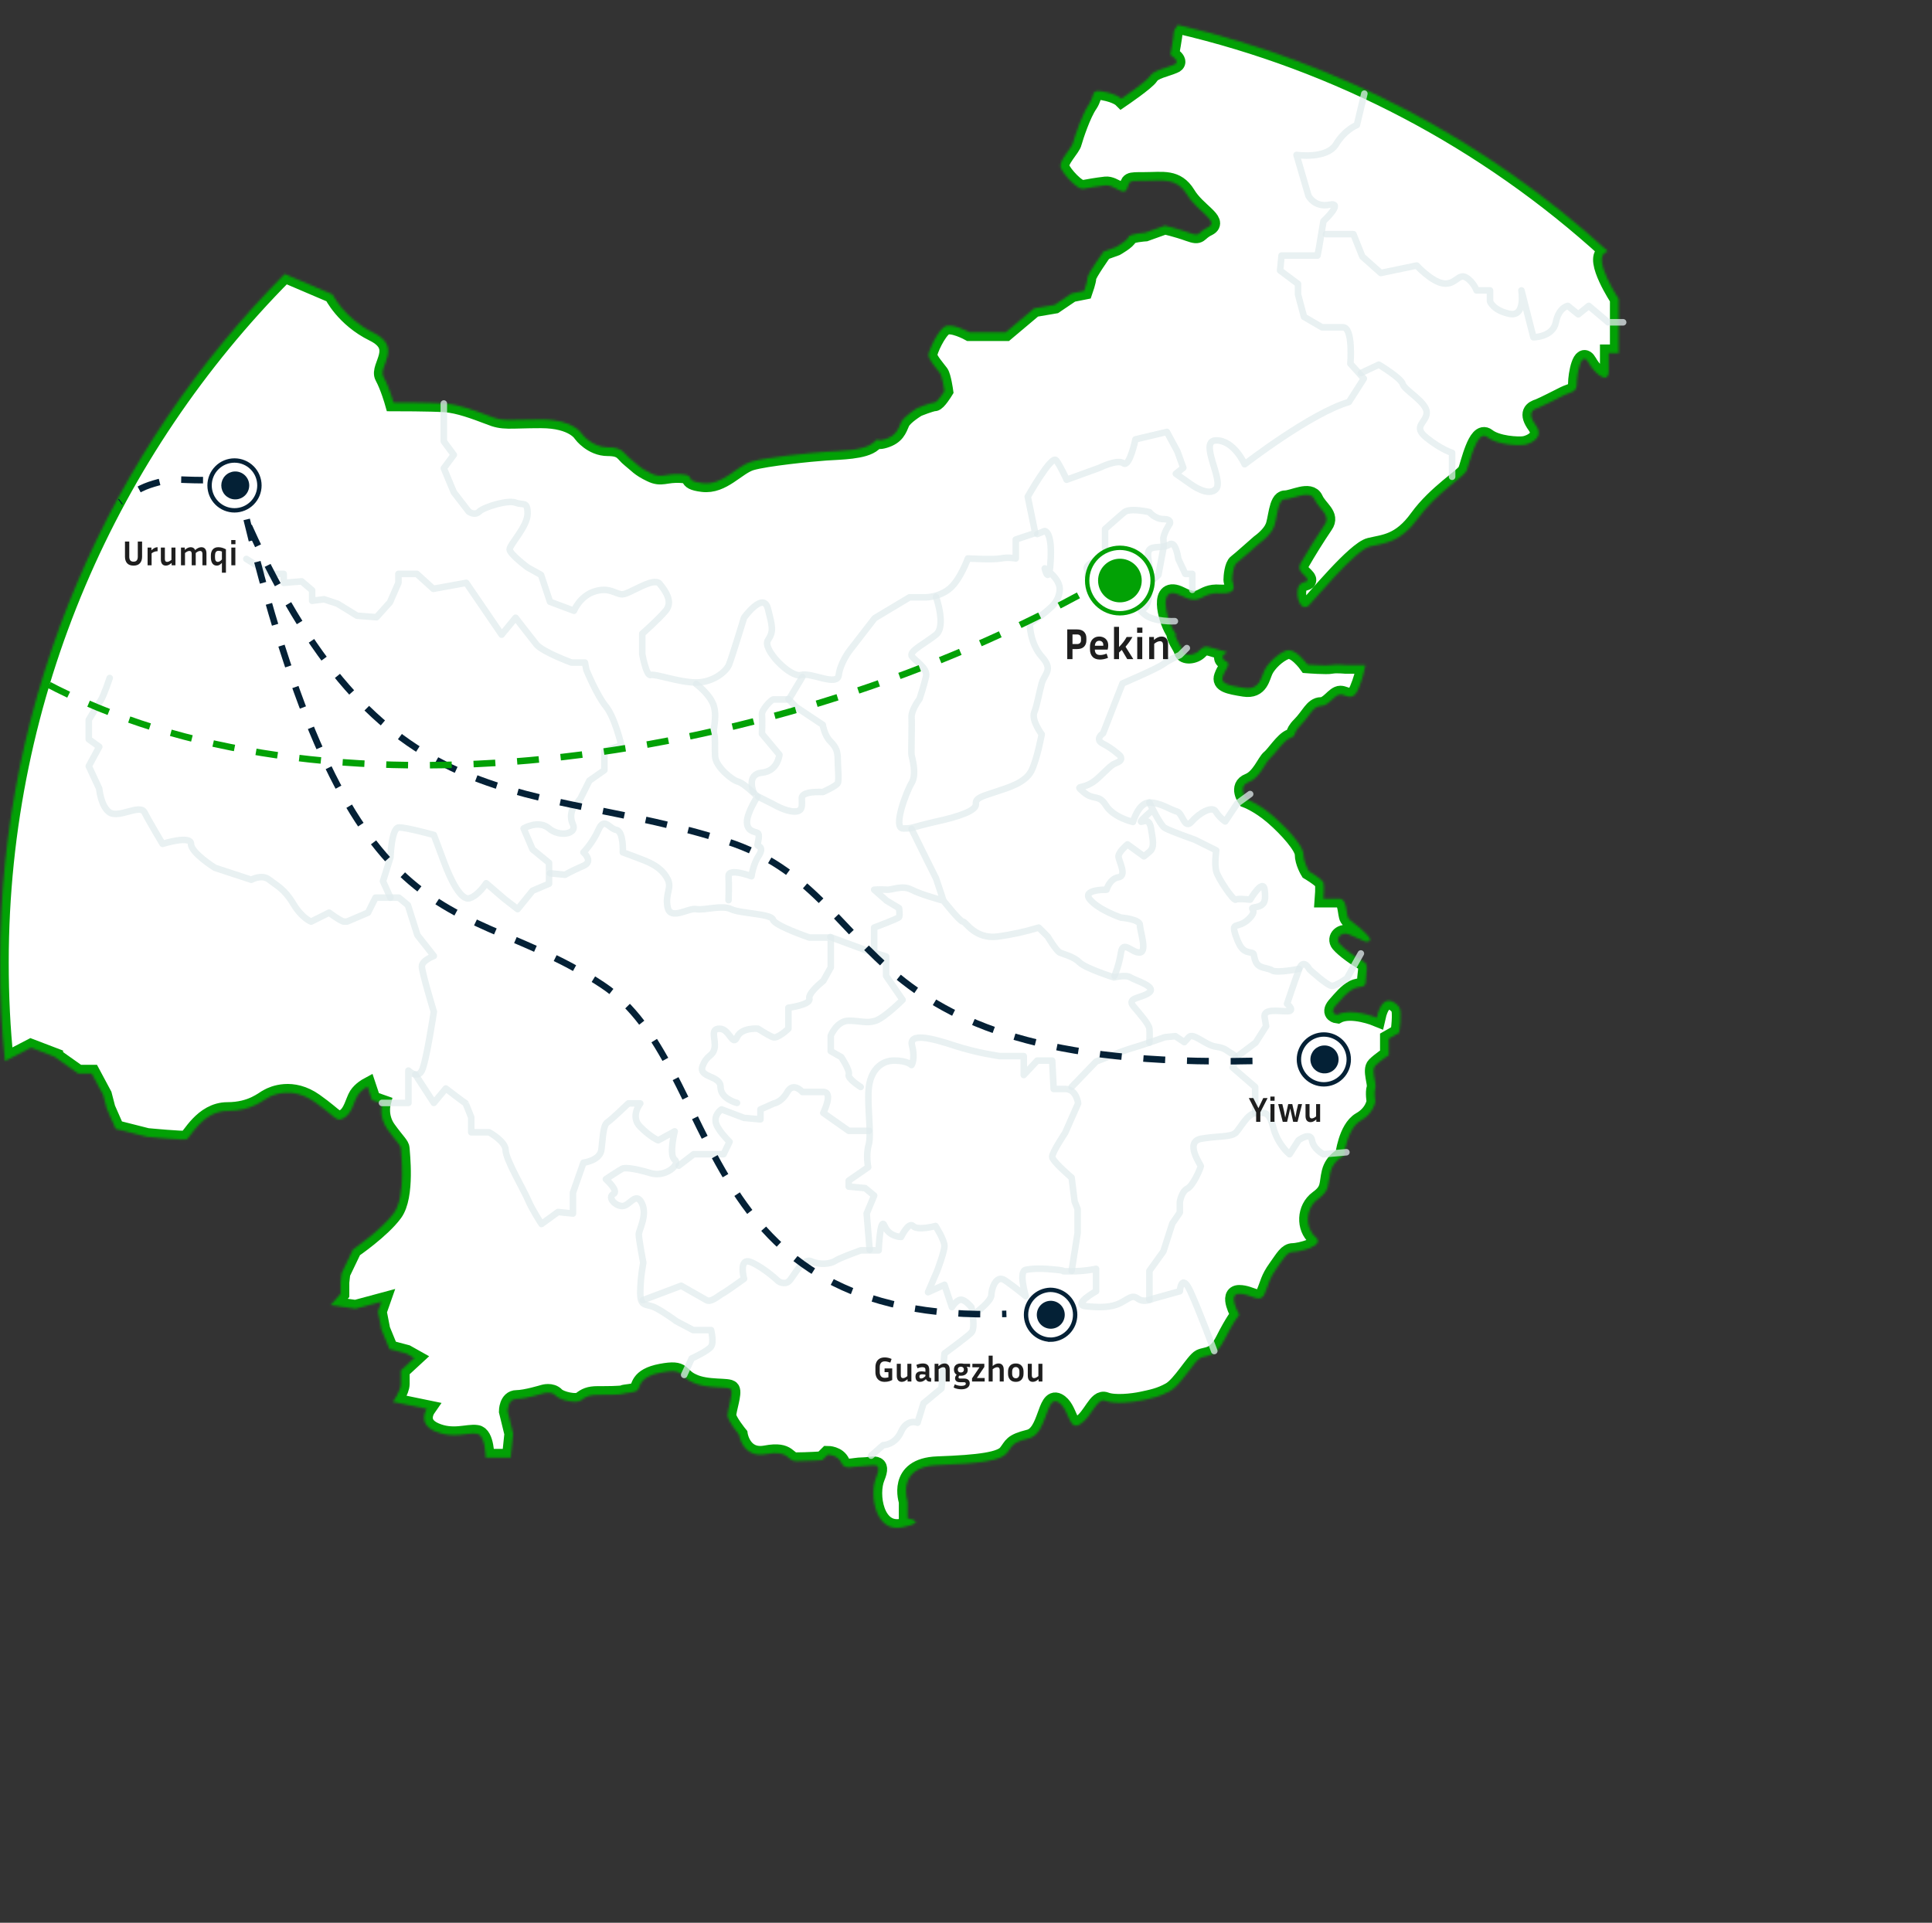 <svg width="885" height="881" viewBox="0 0 885 881" fill="none" xmlns="http://www.w3.org/2000/svg">
<rect x="0" y="0" width="885" height="881" fill="#333333" stroke="none"/>
<mask id="path-1-inside-1_12_421" fill="white">
<path d="M24.9 484.13L35.86 491.89H42.03L47.28 501.7L48.88 507.87L52.99 517.23L67.39 520.88C67.39 520.88 84.06 522.48 85.43 522.02C87.03 521.56 92.74 509.01 104.16 509.01C115.58 509.01 120.84 503.76 122.89 502.85C124.95 501.7 133.86 497.6 144.14 504.9C154.42 512.2 153.96 514.26 157.61 512.2C161.27 510.15 162.18 504.44 163.78 501.93C165.38 499.43 168.35 497.83 168.35 497.83L170.41 503.99L174.97 505.59C174.97 505.59 173.37 511.75 177.49 517.45C181.59 523.16 183.65 524.75 183.65 526.35C183.65 527.95 186.17 548.04 180.45 555.8C174.75 563.56 161.73 572.46 161.73 572.46L156.47 583.42L156.01 587.52V592.78L151.45 598.03L162.87 599.63L174.75 596.43L173.15 600.99L174.75 609.21L178.4 618.11L186.17 620.17L189.82 622.22L183.65 627.92V634.09C183.65 637.29 180 642.31 180 642.31L195.53 645.51C195.53 645.51 190.96 652.12 199.19 655.78C207.41 659.43 214.26 656.23 218.38 656.92C222.48 657.37 222.48 667.87 222.48 667.87H233.91L235.05 656.92L232.54 646.65C232.54 646.65 232.54 640.94 236.64 640.94C240.76 640.94 248.98 638.43 248.98 638.43C248.98 638.43 252.64 637.29 254.69 639.57C256.75 641.62 264.06 643.22 266.12 641.62C268.17 640.02 269.77 639.12 273.88 639.12C277.99 639.12 284.16 639.12 285.3 638.66C286.22 638.2 290.56 638.2 291.93 637.06C293.53 635.92 291.93 630.9 302.89 628.84C313.86 626.79 310.66 630.44 317.29 633.41C323.91 636.61 333.96 635.01 334.87 636.61C336.01 638.2 333.27 645.96 333.27 648.47C333.27 650.98 338.53 657.37 338.53 657.37C338.53 657.37 340.13 668.33 350.86 666.27C361.83 664.22 360.23 669.47 364.8 669.47C369.36 669.47 376.67 669.01 376.67 669.01L379.19 666.51C379.19 666.51 383.75 666.51 385.35 670.16C386.95 673.81 390.61 671.76 395.18 671.76C399.74 671.76 404.54 669.24 401.34 677C398.14 684.76 400.89 702.34 413.22 699.83C425.56 697.32 415.73 695.72 415.73 695.72V687.96C415.73 687.96 410.25 671.98 429.44 671.3C448.86 670.61 458.45 669.24 461.19 665.82C463.93 662.39 463.25 661.02 471.47 658.97C479.69 656.92 479.01 639.57 484.49 642.31C489.97 645.05 489.29 656.01 494.77 652.58C500.25 649.16 502.31 640.25 506.42 641.85C510.53 643.45 518.75 642.54 523.09 641.62C527.21 640.72 531.32 640.02 536.11 637.29C540.91 634.55 547.08 623.59 549.82 622.22C552.56 620.85 556.67 622.22 560.78 614C564.9 605.79 567.64 602.36 567.64 602.36C567.64 602.36 562.15 592.78 567.64 592.78C573.12 592.78 577.24 597.58 579.29 592.78C581.34 587.98 581.34 585.93 584.77 581.14C588.2 576.34 589.57 573.6 592.31 573.6C595.05 573.6 607.38 570.86 602.59 566.76C597.79 562.65 597.79 553.75 603.73 549.41C609.43 545.3 608.07 542.56 609.43 537.08C610.81 531.6 615.61 529.55 615.61 529.55C615.61 529.55 616.98 517.23 623.14 513.57C629.31 510.15 630 504.67 630 504.67C630 504.67 629.31 500.57 630 498.51C630.68 496.45 627.94 490.29 630 488.24C632.05 486.18 636.16 483.44 636.16 483.44V475.91L640.96 473.17C640.96 473.17 642.33 463.58 640.96 461.53C639.59 459.48 633.42 454 630.68 466.33C630.68 466.33 619.03 461.53 612.64 464.95C612.64 464.95 608.75 464.5 611.72 460.85C614.92 457.19 616.98 454.68 619.95 453.08C623.15 451.48 625.65 453.08 625.65 449.43C625.65 445.78 627.25 441.67 624.52 440.53C622 439.39 615.61 434.83 613.55 432.31C611.5 429.81 614.69 426.61 618.12 428.21L625.42 431.41C625.42 431.41 630 432.09 625.89 427.98C621.77 423.64 618.58 422.28 617.66 420.68C616.52 419.08 617.21 411.78 613.55 411.78H606.25C606.25 411.78 606.7 406.07 606.25 404.47C605.78 402.87 599.62 399.22 599.62 399.22C599.62 399.22 597.1 395.11 597.1 391.46C597.1 387.81 589.8 379.59 583.17 373.88C576.54 368.18 570.84 366.12 570.84 366.12C570.84 366.12 566.72 360.42 571.98 358.36C577.23 356.3 579.74 349 581.8 347.4C583.86 345.8 587.97 339.19 591.17 338.05C594.37 336.9 591.62 336.45 595.73 332.34C599.85 328.23 601.44 323.44 605.1 323.44C608.75 323.44 611.27 318.19 614 318.19C616.52 318.19 619.72 321.84 622.23 315.68C623.699 312.157 624.772 308.481 625.43 304.72H616.52C616.52 304.72 611.95 304.26 609.9 304.72C607.84 305.18 598.93 304.49 598.93 304.49C598.93 304.49 593.23 296.5 589.11 298.1C585 299.7 580.89 303.8 579.29 307C577.69 310.2 577.23 316.36 569.92 315.22C562.62 314.08 558.96 313.16 560.1 309.97C561.24 306.77 562.61 305.87 562.61 304.27C562.61 302.67 560.1 303.12 560.1 301.07C560.1 299.01 564.67 299.01 558.96 297.87C553.25 296.5 552.33 295.13 549.59 297.87C547.08 300.61 542.29 300.61 541.83 298.56C541.37 296.5 539.77 294.9 538.63 291.94C537.49 288.74 540.68 293.99 537.49 288.74C534.29 283.49 530.17 267.51 540.69 272.76C550.96 278.01 549.59 271.16 558.73 271.86C568.09 272.31 564.43 267.29 564.43 265.69C564.43 264.09 564.9 259.07 566.5 257.93C568.1 256.79 575.4 250.17 576.77 249.03C578.37 247.88 582.03 244.92 583.4 241.73C585 238.53 585 228.71 588.65 228.71C592.31 228.71 600.07 224.15 602.13 228.71C604.18 233.28 609.9 236.01 606.7 240.58C602.838 246.309 599.179 252.173 595.73 258.16C593.68 261.81 598.25 263.41 598.93 265.46C599.39 267.51 594.82 265.46 594.36 270.71C593.91 275.96 596.87 280.07 599.62 277.33C602.12 274.82 620.86 251.99 627.48 250.4C634.11 248.8 641.42 248.8 649.64 237.38C657.87 225.98 670.89 218.21 671.8 215.7C672.94 213.19 676.37 196.53 681.16 200.18C685.73 203.83 695.56 204.28 698.3 203.83C700.8 203.37 707.66 200.63 703.55 194.93C699.44 189.23 701.95 187.63 704.92 186.71C707.66 185.57 713.37 182.61 716.57 181.01C719.77 179.41 722.28 179.87 722.28 175.76C722.28 171.65 724.34 160.24 727.53 165.94C730.73 171.64 736.9 176.21 736.9 170.05V161.83H741.47V136.95C741.47 136.95 729.59 118.92 735.3 115.73C735.76 115.5 735.99 115.27 736.44 115.04C680.773 64.192 612.97 28.506 539.54 11.41C538.4 12.78 537.71 14.15 537.71 14.84C537.71 16.44 536.11 25.11 536.11 25.11C536.11 25.11 541.37 28.31 537.71 29.67C534.06 31.27 528.35 32.18 526.75 34.92C525.15 37.43 513.73 45.19 513.73 45.19C513.73 45.19 511.67 43.14 505.5 41.99C499.34 40.86 501.85 43.14 498.88 47.71C495.68 52.27 492.26 62.77 491.58 65.28C491.11 67.79 484.95 73.5 485.86 76.69C487 79.89 493.63 86.97 496.14 86.51C498.65 86.05 502.31 85.37 506.42 84.91C510.53 84.45 514.64 90.16 516.24 86.51C517.84 82.86 516.24 82.86 524.47 82.86C532.69 82.86 538.85 81.26 543.65 89.02C548.22 96.78 558.73 101.35 553.48 104.08C548.22 106.6 550.28 108.65 544.57 106.6C538.85 104.54 533.6 103.4 533.6 103.4L524.7 106.6C524.7 106.6 517.38 107.05 516.93 108.65C516.47 110.25 511.22 113.21 511.22 113.21L505.5 115.27C505.5 115.27 498.2 125.54 498.2 127.14C498.2 128.74 496.6 133.3 496.6 133.3L490.89 134.44L483.12 139.69L473.75 141.29L460.73 152.25H444.06C444.06 152.25 435.84 147.68 432.64 149.74C429.44 151.79 425.33 160.69 425.33 162.74C425.33 164.8 429.44 169.37 430.58 170.96C431.72 172.56 432.64 179.18 432.64 179.18C432.64 179.18 429.44 184.43 428.07 184.43C426.47 184.43 420.3 186.94 420.3 186.94C420.3 186.94 414.13 190.59 412.76 193.56C411.39 196.76 410.48 199.72 405.23 201.32C399.97 202.92 404.08 199.27 399.97 202.92C395.87 206.57 384.9 206.57 378.27 207.02C371.65 207.48 350.87 209.54 344.01 211.59C337.38 213.65 330.99 222.55 321.85 221.41C312.49 220.27 319.34 217.75 312.03 217.3C304.72 216.84 303.12 219.35 298.1 216.84C292.84 214.34 291.93 212.74 288.73 210.22C285.53 207.72 285.53 204.97 278.45 204.97C271.15 204.97 266.57 198.81 266.57 198.81C266.57 198.81 262.92 192.19 247.84 192.19C232.76 192.19 230.71 193.33 224.09 190.59C217.46 188.09 210.15 185.34 203.99 184.89C197.82 184.43 180.23 184.43 180.23 184.43C180.23 184.43 178.17 177.13 175.66 172.56C173.15 168 184.56 159.09 171.09 152.47C157.61 145.85 152.36 134.9 152.36 134.9C152.36 134.9 136.37 128.05 130.43 125.54C50.93 205.66 0 317.27 0 440.99C0 456.29 0.69 471.35 2.28 486.19L14.16 480.02L24.9 484.12V484.13Z"/>
</mask>
<path d="M24.9 484.13L35.86 491.89H42.03L47.28 501.7L48.88 507.87L52.99 517.23L67.39 520.88C67.39 520.88 84.06 522.48 85.43 522.02C87.03 521.56 92.74 509.01 104.16 509.01C115.58 509.01 120.84 503.76 122.89 502.85C124.95 501.7 133.86 497.6 144.14 504.9C154.42 512.2 153.96 514.26 157.61 512.2C161.27 510.15 162.18 504.44 163.78 501.93C165.38 499.43 168.35 497.83 168.35 497.83L170.41 503.99L174.97 505.59C174.97 505.59 173.37 511.75 177.49 517.45C181.59 523.16 183.65 524.75 183.65 526.35C183.65 527.95 186.17 548.04 180.45 555.8C174.75 563.56 161.73 572.46 161.73 572.46L156.47 583.42L156.01 587.52V592.78L151.45 598.03L162.87 599.63L174.75 596.43L173.15 600.99L174.75 609.21L178.4 618.11L186.17 620.17L189.82 622.22L183.65 627.92V634.09C183.65 637.29 180 642.31 180 642.31L195.53 645.51C195.53 645.51 190.96 652.12 199.19 655.78C207.41 659.43 214.26 656.23 218.38 656.92C222.48 657.37 222.48 667.87 222.48 667.87H233.91L235.05 656.92L232.54 646.65C232.54 646.65 232.54 640.94 236.64 640.94C240.76 640.94 248.98 638.43 248.98 638.43C248.98 638.43 252.64 637.29 254.69 639.57C256.75 641.62 264.06 643.22 266.12 641.62C268.17 640.02 269.77 639.12 273.88 639.12C277.99 639.12 284.16 639.12 285.3 638.66C286.22 638.2 290.56 638.2 291.93 637.06C293.53 635.92 291.93 630.9 302.89 628.84C313.86 626.79 310.66 630.44 317.29 633.41C323.91 636.61 333.96 635.01 334.87 636.61C336.01 638.2 333.27 645.96 333.27 648.47C333.27 650.98 338.53 657.37 338.53 657.37C338.53 657.37 340.13 668.33 350.86 666.27C361.83 664.22 360.23 669.47 364.8 669.47C369.36 669.47 376.67 669.01 376.67 669.01L379.19 666.51C379.19 666.51 383.75 666.51 385.35 670.16C386.95 673.81 390.61 671.76 395.18 671.76C399.74 671.76 404.54 669.24 401.34 677C398.14 684.76 400.89 702.34 413.22 699.83C425.56 697.32 415.73 695.72 415.73 695.72V687.96C415.73 687.96 410.25 671.98 429.44 671.3C448.86 670.61 458.45 669.24 461.19 665.82C463.93 662.39 463.25 661.02 471.47 658.97C479.69 656.92 479.01 639.57 484.49 642.31C489.97 645.05 489.29 656.01 494.77 652.58C500.25 649.16 502.31 640.25 506.42 641.85C510.53 643.45 518.75 642.54 523.09 641.62C527.21 640.72 531.32 640.02 536.11 637.29C540.91 634.55 547.08 623.59 549.82 622.22C552.56 620.85 556.67 622.22 560.78 614C564.9 605.79 567.64 602.36 567.64 602.36C567.64 602.36 562.15 592.78 567.64 592.78C573.12 592.78 577.24 597.58 579.29 592.78C581.34 587.98 581.34 585.93 584.77 581.14C588.2 576.34 589.57 573.6 592.31 573.6C595.05 573.6 607.38 570.86 602.59 566.76C597.79 562.65 597.79 553.75 603.73 549.41C609.43 545.3 608.07 542.56 609.43 537.08C610.81 531.6 615.61 529.55 615.61 529.55C615.61 529.55 616.98 517.23 623.14 513.57C629.31 510.15 630 504.67 630 504.67C630 504.67 629.31 500.57 630 498.51C630.68 496.45 627.94 490.29 630 488.24C632.05 486.18 636.16 483.44 636.16 483.44V475.91L640.96 473.17C640.96 473.17 642.33 463.58 640.96 461.53C639.59 459.48 633.42 454 630.68 466.33C630.68 466.33 619.03 461.53 612.64 464.95C612.64 464.95 608.75 464.5 611.72 460.85C614.92 457.19 616.98 454.68 619.95 453.08C623.15 451.48 625.65 453.08 625.65 449.43C625.65 445.78 627.25 441.67 624.52 440.53C622 439.39 615.61 434.83 613.55 432.31C611.5 429.81 614.69 426.61 618.12 428.21L625.42 431.41C625.42 431.41 630 432.09 625.89 427.98C621.77 423.64 618.58 422.28 617.66 420.68C616.52 419.08 617.21 411.78 613.55 411.78H606.25C606.25 411.78 606.7 406.07 606.25 404.47C605.78 402.87 599.62 399.22 599.62 399.22C599.62 399.22 597.1 395.11 597.1 391.46C597.1 387.81 589.8 379.59 583.17 373.88C576.54 368.18 570.84 366.12 570.84 366.12C570.84 366.12 566.72 360.42 571.98 358.36C577.23 356.3 579.74 349 581.8 347.4C583.86 345.8 587.97 339.19 591.17 338.05C594.37 336.9 591.62 336.45 595.73 332.34C599.85 328.23 601.44 323.44 605.1 323.44C608.75 323.44 611.27 318.19 614 318.19C616.52 318.19 619.72 321.84 622.23 315.68C623.699 312.157 624.772 308.481 625.43 304.72H616.52C616.52 304.72 611.95 304.26 609.9 304.72C607.84 305.18 598.93 304.49 598.93 304.49C598.93 304.49 593.23 296.5 589.11 298.1C585 299.7 580.89 303.8 579.29 307C577.69 310.2 577.23 316.36 569.92 315.22C562.62 314.08 558.96 313.16 560.1 309.97C561.24 306.77 562.61 305.87 562.61 304.27C562.61 302.67 560.1 303.12 560.1 301.07C560.1 299.01 564.67 299.01 558.96 297.87C553.25 296.5 552.33 295.13 549.59 297.87C547.08 300.61 542.29 300.61 541.83 298.56C541.37 296.5 539.77 294.9 538.63 291.94C537.49 288.74 540.68 293.99 537.49 288.74C534.29 283.49 530.17 267.51 540.69 272.76C550.96 278.01 549.59 271.16 558.73 271.86C568.09 272.31 564.43 267.29 564.43 265.69C564.43 264.09 564.9 259.07 566.5 257.93C568.1 256.79 575.4 250.17 576.77 249.03C578.37 247.88 582.03 244.92 583.4 241.73C585 238.53 585 228.71 588.65 228.71C592.31 228.71 600.07 224.15 602.13 228.71C604.18 233.28 609.9 236.01 606.7 240.58C602.838 246.309 599.179 252.173 595.73 258.16C593.68 261.81 598.25 263.41 598.93 265.46C599.39 267.51 594.82 265.46 594.36 270.71C593.91 275.96 596.87 280.07 599.62 277.33C602.12 274.82 620.86 251.99 627.48 250.4C634.11 248.8 641.42 248.8 649.64 237.38C657.87 225.98 670.89 218.21 671.8 215.7C672.94 213.19 676.37 196.53 681.16 200.18C685.73 203.83 695.56 204.28 698.3 203.83C700.8 203.37 707.66 200.63 703.55 194.93C699.44 189.23 701.95 187.63 704.92 186.71C707.66 185.57 713.37 182.61 716.57 181.01C719.77 179.41 722.28 179.87 722.28 175.76C722.28 171.65 724.34 160.24 727.53 165.94C730.73 171.64 736.9 176.21 736.9 170.05V161.83H741.47V136.95C741.47 136.95 729.59 118.92 735.3 115.73C735.76 115.5 735.99 115.27 736.44 115.04C680.773 64.192 612.97 28.506 539.54 11.41C538.4 12.78 537.71 14.15 537.71 14.84C537.71 16.44 536.11 25.11 536.11 25.11C536.11 25.11 541.37 28.31 537.71 29.67C534.06 31.27 528.35 32.18 526.75 34.92C525.15 37.43 513.73 45.19 513.73 45.19C513.73 45.19 511.67 43.14 505.5 41.99C499.34 40.86 501.85 43.14 498.88 47.71C495.68 52.27 492.26 62.77 491.58 65.28C491.11 67.79 484.95 73.5 485.86 76.69C487 79.89 493.63 86.97 496.14 86.51C498.65 86.05 502.31 85.37 506.42 84.91C510.53 84.45 514.64 90.16 516.24 86.51C517.84 82.86 516.24 82.86 524.47 82.86C532.69 82.86 538.85 81.26 543.65 89.02C548.22 96.78 558.73 101.35 553.48 104.08C548.22 106.6 550.28 108.65 544.57 106.6C538.85 104.54 533.6 103.4 533.6 103.4L524.7 106.6C524.7 106.6 517.38 107.05 516.93 108.65C516.47 110.25 511.22 113.21 511.22 113.21L505.5 115.27C505.5 115.27 498.2 125.54 498.2 127.14C498.2 128.74 496.6 133.3 496.6 133.3L490.89 134.44L483.12 139.69L473.75 141.29L460.73 152.25H444.06C444.06 152.25 435.84 147.68 432.64 149.74C429.44 151.79 425.33 160.69 425.33 162.74C425.33 164.8 429.44 169.37 430.58 170.96C431.72 172.56 432.64 179.18 432.64 179.18C432.64 179.18 429.44 184.43 428.07 184.43C426.47 184.43 420.3 186.94 420.3 186.94C420.3 186.94 414.13 190.59 412.76 193.56C411.39 196.76 410.48 199.72 405.23 201.32C399.97 202.92 404.08 199.27 399.97 202.92C395.87 206.57 384.9 206.57 378.27 207.02C371.65 207.48 350.87 209.54 344.01 211.59C337.38 213.65 330.99 222.55 321.85 221.41C312.49 220.27 319.34 217.75 312.03 217.3C304.72 216.84 303.12 219.35 298.1 216.84C292.84 214.34 291.93 212.74 288.73 210.22C285.53 207.72 285.53 204.97 278.45 204.97C271.15 204.97 266.57 198.81 266.57 198.81C266.57 198.81 262.92 192.19 247.84 192.19C232.76 192.19 230.71 193.33 224.09 190.59C217.46 188.09 210.15 185.34 203.99 184.89C197.82 184.43 180.23 184.43 180.23 184.43C180.23 184.43 178.17 177.13 175.66 172.56C173.15 168 184.56 159.09 171.09 152.47C157.61 145.85 152.36 134.9 152.36 134.9C152.36 134.9 136.37 128.05 130.43 125.54C50.93 205.66 0 317.27 0 440.99C0 456.29 0.69 471.35 2.28 486.19L14.16 480.02L24.9 484.12V484.13Z" fill="white" stroke="#02A105" stroke-width="8" mask="url(#path-1-inside-1_12_421)"/>
<path opacity="0.75" d="M190.28 492.35L198.73 505.35L204.21 498.74C204.21 498.74 213.12 505.58 213.12 505.36C213.12 504.9 215.86 511.98 215.86 511.98V518.82H224.08C224.08 518.82 231.62 522.93 231.62 527.04C231.62 531.14 239.85 545.07 241.9 549.87C243.96 554.66 248.07 560.82 248.07 560.82L255.61 555.34L262.46 556.03V546.44L267.26 532.74C267.26 532.74 274.8 531.84 275.48 526.81C276.17 521.79 276.17 515.63 278.22 514.26C280.28 512.89 287.82 505.58 287.82 505.58H293.3C293.3 505.58 288.5 511.52 293.3 516.31C298.1 521.11 301.52 522.48 301.52 522.48L309.06 518.37C309.06 518.37 306.32 529.32 309.06 531.37C311.8 533.43 304.95 539.59 298.1 537.54C291.24 535.49 286.44 534.8 285.07 535.49C283.7 536.17 277.54 540.28 277.54 540.28C277.54 540.28 283.7 545.76 280.96 547.13C278.22 548.5 281.65 552.6 285.08 552.6C288.5 552.6 291.24 545.76 293.98 551.23C296.73 556.71 292.61 563.56 292.61 565.61C292.61 567.67 294.67 578.62 294.67 578.62C294.67 578.62 293.3 585.47 293.3 592.32C293.3 599.17 296.04 597.12 300.15 599.17C304.26 601.22 309.75 605.33 309.75 605.33L317.51 609.44H325.74C325.74 609.44 327.11 614.92 325.74 616.97C324.36 619.03 316.83 622.45 316.83 622.45L313.4 629.98" stroke="#E1ECED" stroke-width="3" stroke-miterlimit="10" stroke-linecap="round" stroke-linejoin="round"/>
<path opacity="0.75" d="M294.44 595.75L312.03 589.12C312.03 589.12 321.63 594.6 323.68 595.75C325.74 596.89 329.16 593.69 331.22 592.55C333.27 591.41 340.82 585.93 340.82 585.93C340.82 585.93 338.07 575.66 344.24 578.4C350.4 581.14 356.57 587.07 356.57 587.07C356.57 587.07 359.31 588.9 361.37 587.07C363.43 585.24 367.54 576.11 371.65 577.94C375.76 579.77 380.55 579.08 382.61 577.71C384.67 576.34 394.26 572.91 394.26 572.91H402.49C402.49 572.91 403.17 556.71 405.23 561.74C407.28 566.76 412.76 566.76 412.76 566.76C412.76 566.76 416.19 559.68 418.25 561.74C420.3 564.02 428.53 561.74 428.53 561.74C428.53 561.74 432.63 568.13 432.63 570.87C432.63 573.6 429.21 582.51 429.21 582.51L425.1 592.09L432.64 588.67L436.06 598.94C436.06 598.94 438.12 595.52 440.18 595.52C442.23 595.52 444.98 598.94 444.98 598.94C444.98 598.94 447.03 608.53 444.98 610.58C442.92 612.63 432.64 620.17 432.64 620.17L431.27 636.15L423.04 642.99L420.3 651.89C420.3 651.89 415.5 649.84 412.76 656C410.02 662.17 404.54 662.17 404.54 662.17L399.06 666.96M203.3 184.89V202.23L207.87 208.4L203.3 214.56L207.87 225.52L214.72 234.42C214.72 234.42 217.46 236.47 219.52 234.42C221.57 232.36 232.54 228.94 236.19 230.31C239.62 231.68 241.67 229.4 241.67 235.33C241.67 241.26 233.45 249.48 233.45 251.76C233.45 253.82 241.67 259.98 241.67 259.98L247.84 263.41L251.95 275.73L262.92 279.84C262.92 279.84 265.66 272.99 272.52 270.94C279.36 268.88 281.88 272.31 285.08 272.31C288.28 272.31 299.47 264.09 302.21 267.51C304.95 270.94 308.37 275.73 304.95 279.84C301.52 283.94 294.21 290.34 294.21 290.34V299.7C294.21 299.7 296.04 309.97 298.1 309.29C300.15 308.6 311.11 312.71 318.88 312.71C326.42 312.71 332.58 307.91 333.96 304.49C335.33 301.07 340.81 283.04 340.81 283.04C340.81 283.04 349.71 270.71 351.77 278.93C353.83 287.14 354.52 289.2 351.77 293.31C349.03 297.41 362.05 310.65 366.85 309.29C371.65 307.91 383.53 314.76 384.21 309.29C384.9 303.81 389.01 298.33 389.01 298.33L400.66 283.26L416.65 273.68H424.19C424.19 273.68 430.35 273.68 435.15 269.57C439.95 265.46 443.37 255.87 443.37 255.87C443.37 255.87 455.02 256.56 458.45 255.87C461.88 255.19 465.3 255.87 465.3 255.87V247.2L474.21 244.23L470.79 227.57C470.79 227.57 481.75 208.17 483.8 210.91C485.86 213.65 488.6 219.81 488.6 219.81L503.68 214.33C503.68 214.33 511.9 210.23 514.64 212.28C517.38 214.33 520.12 201.32 520.12 201.32L534.52 197.9L539.32 206.8L542.05 214.33L538.63 217.07L545.48 221.87C545.48 221.87 553.7 228.03 557.13 223.92C560.56 219.81 548.91 201.78 557.13 201.78C565.35 201.78 570.15 212.73 570.15 212.73C570.15 212.73 600.53 189.23 617.89 184.2L624.74 173.47L618.58 166.63C618.58 166.63 619.95 149.96 615.15 149.96H605.55L597.33 145.17L594.59 134.9V130.1L586.37 123.94L587.05 117.1H603.5L604.18 113.67L606.24 101.34C606.24 101.34 615.84 92.44 608.98 93.81C602.13 95.18 599.38 89.71 599.38 89.71L593.91 70.99C593.91 70.99 607.61 73.04 611.95 66.19C616.06 59.35 621.55 57.29 621.55 57.29L624.97 42.91" stroke="#E1ECED" stroke-width="3" stroke-miterlimit="10" stroke-linecap="round" stroke-linejoin="round"/>
<path opacity="0.75" d="M743.52 147.68H736.67L727.77 140.15L722.97 144.03L718.17 140.15C718.17 140.15 714.06 140.83 712.69 147.68C711.32 154.53 702.41 154.53 702.41 154.53L696.93 133.07C696.93 133.07 698.98 145.4 691.44 143.8C683.9 142.2 682.54 138.1 682.54 138.1V133.07H676.37C676.37 133.07 675 129.19 671.57 127.14C668.14 125.08 666.77 130.56 661.29 129.88C655.81 129.19 648.96 121.66 648.96 121.66L632.51 125.08L624.06 117.55L619.95 107.28H607.38M623.37 170.96L631.6 167.08C631.6 167.08 641.87 173.24 642.56 175.98C643.25 178.72 653.53 184.2 653.53 189C653.53 193.79 646.67 195.16 653.53 200.64C660.38 206.11 665.17 207.48 665.17 207.48V218.44M446.8 601.68C446.8 601.68 454.11 596.2 454.11 593.46C454.11 590.72 456.17 583.87 460.28 586.61C464.38 589.35 469.88 593.91 469.88 593.91C469.88 593.91 466.44 582.51 469.88 581.82C473.3 581.14 478.09 581.14 484.26 581.82C490.43 582.51 483.58 582.51 490.43 582.51C497.28 582.51 502.08 581.37 502.08 581.37V591.64C502.08 591.64 491.11 597.8 497.28 598.48C503.45 599.17 508.93 599.17 513.04 597.11C517.16 595.06 518.53 593.01 521.27 595.06C524.01 597.11 528.12 595.06 528.12 595.06L540.45 591.64C540.45 591.64 541.14 582.74 545.25 591.64C549.36 600.54 556.22 619.03 556.22 619.03" stroke="#E1ECED" stroke-width="3" stroke-miterlimit="10" stroke-linecap="round" stroke-linejoin="round"/>
<path opacity="0.75" d="M490.89 582.28L493.63 564.93V553.97L492.26 550.55L490.89 539.59C490.89 539.59 481.98 532.06 481.98 530.01C481.98 527.95 487.92 519.05 487.92 519.05L493.86 505.58C493.86 505.58 493.17 498.96 487.92 498.96H482.66L481.98 485.96H475.12L468.96 492.57V483.9H457.99C457.99 483.9 447.71 482.53 437.21 479.1C426.93 475.68 416.19 472.94 417.79 479.1C419.39 485.27 417.56 488 417.56 488C417.56 488 415.73 485.95 409.56 485.95C403.4 485.95 398.6 490.75 397.92 498.96C397.23 507.18 399.29 519.74 397.92 524.53C396.55 529.33 397.69 534.8 397.69 534.8L388.78 540.96V543.7L396.32 544.39L400.43 547.81L397 556.03L398.37 572.69" stroke="#E1ECED" stroke-width="3" stroke-miterlimit="10" stroke-linecap="round" stroke-linejoin="round"/>
<path opacity="0.75" d="M398.14 518.14H388.78L377.13 509.92C377.13 509.92 381.93 500.33 377.13 500.33H367.53C367.53 500.33 363.43 495.54 360.68 500.33C357.94 505.13 354.52 505.58 354.52 505.58L348.35 508.32V512.89L340.81 512.2L330.53 508.32C330.53 508.32 327.56 510.15 327.79 513.57C327.79 517 334.19 523.16 334.19 523.16L331.44 528.86H317.74L310.89 534.12M337.61 505.36C337.61 505.36 330.07 503.53 330.07 498.06C330.07 492.57 319.8 493.94 321.85 488.46C323.91 482.99 326.42 484.36 327.33 480.25C328.02 476.14 325.05 471.35 329.62 471.35C334.19 471.35 335.56 479.79 337.62 475.23C339.67 470.66 347.21 471.35 347.21 471.35C347.21 471.35 351.77 474.31 354.06 475.23C356.12 476.13 361.14 471.35 361.14 471.35V461.75C361.14 461.75 371.42 460.39 370.74 457.65C370.04 454.91 377.13 449.43 377.13 449.43L380.56 443.27V429.57H370.73C370.73 429.57 354.74 424.1 354.06 421.36C353.37 418.62 338.98 418.62 334.87 416.56C330.76 414.51 322.54 417.25 318.88 416.56C315.45 415.88 307.23 421.81 305.86 415.88C304.49 409.72 307.92 406.98 305.86 402.87C303.81 398.77 300.38 396.71 297.64 395.34C294.9 393.97 285.3 390.54 285.3 390.54C285.3 390.54 285.76 380.96 282.33 380.27C278.91 379.59 276.85 374.11 274.11 380.27C271.37 386.44 267.26 390.54 267.26 390.54C267.26 390.54 272.06 394.65 267.26 396.71C264.379 397.94 261.559 399.308 258.81 400.81L251.95 400.13" stroke="#E1ECED" stroke-width="3" stroke-miterlimit="10" stroke-linecap="round" stroke-linejoin="round"/>
<path opacity="0.75" d="M318.88 313.4C318.88 313.4 325.73 318.42 327.11 323.9C328.48 329.37 326.42 334.17 327.11 336.22C327.79 338.27 327.33 341.7 327.56 346.49C327.79 351.29 335.33 357.45 338.06 358.13C340.81 358.82 346.98 364.98 346.98 364.98C346.98 364.98 342.18 372.28 342.18 376.62C342.18 380.96 345.61 380.96 346.98 381.64C348.35 382.33 346.98 386.44 346.98 387.12C346.98 387.81 350.18 387.81 347.66 391.92C344.92 396.02 344.24 401.5 344.24 401.5C344.24 401.5 333.5 397.4 333.73 401.5C333.96 405.6 333.73 412.46 333.73 412.46" stroke="#E1ECED" stroke-width="3" stroke-miterlimit="10" stroke-linecap="round" stroke-linejoin="round"/>
<path opacity="0.75" d="M345.15 362.93C345.15 362.93 341.72 354.71 349.03 354.03C356.34 353.33 357.03 345.81 357.03 345.81L349.03 336.21C349.03 336.21 349.26 329.37 349.03 327.31C348.81 325.26 353.37 320.47 354.29 320.47H361.37L367.54 310.2M526.52 595.52V582.28L532.92 573.38L537.02 560.59L540.45 555.57V550.77C540.45 550.77 541.14 545.99 543.88 544.62C546.62 543.25 550.05 535.02 550.05 534.34C550.05 533.66 542.51 523.39 550.05 521.79C557.59 520.42 563.75 521.11 566.04 519.05C568.09 517 571.52 510.15 574.94 510.15C578.37 510.15 581.11 508.1 583.17 516.31C585.23 524.53 590.71 528.87 590.71 528.87L594.82 522.47C594.82 522.47 600.3 518.37 600.99 522.47C601.67 526.58 606.24 528.87 606.24 528.87L616.74 527.95" stroke="#E1ECED" stroke-width="3" stroke-miterlimit="10" stroke-linecap="round" stroke-linejoin="round"/>
<path opacity="0.75" d="M574.95 509.92V498.05L564.67 489.15C564.67 489.15 567.41 484.35 564.67 482.99C561.93 481.62 561.7 480.25 556.9 479.56C552.1 478.88 546.62 472.94 544.57 475.23L542.51 477.51L538.4 474.77L533.6 475.23C533.6 475.23 523.32 478.88 518.52 480.25C513.72 481.62 502.08 486.41 502.08 486.41L490.88 498.05M394.26 498.05C394.26 498.05 388.1 494.17 388.78 492.35C389.47 490.52 385.35 484.35 385.35 484.35L380.55 481.62V474.54C380.55 474.54 383.3 467.69 388.78 467.69C394.26 467.69 397 469.06 401.12 467.69C405.22 466.32 413.45 458.11 413.45 458.11L405.91 447.15V438.25L397.01 435.51L380.33 429.35M361.14 320.24L364.57 323.89L376.9 332.11C376.9 332.11 377.59 336.91 380.33 339.64C383.07 342.38 383.75 344.44 383.75 347.86C383.75 351.28 384.44 357.45 383.75 358.82C383.07 360.19 376.9 362.92 376.9 362.92C376.9 362.92 367.3 362.24 367.3 365.66C367.3 369.09 368 371.83 363.88 371.83C359.77 371.83 354.06 368.4 354.06 368.4L347.21 364.98M428.75 273.45C428.75 273.45 433.55 286.92 428.75 290.8C423.95 294.68 416.88 298.1 417.56 300.38C418.48 302.44 425.1 305.86 424.19 309.97C423.27 314.07 421.22 320.24 421.22 320.24C421.22 320.24 417.56 325.04 417.56 328.46C417.79 331.88 417.33 345.12 417.56 346.03C417.79 347.18 420.07 354.71 417.56 358.82C415.05 362.92 408.88 379.59 413.68 379.59C418.48 379.59 416.42 379.36 428.07 376.62C439.72 374.11 447.26 371.37 447.03 368.4C446.8 365.66 449.54 364.98 455.71 362.93C461.88 360.87 469.41 358.82 472.38 353.33C475.13 347.86 477.18 336.45 477.18 336.45C477.18 336.45 472.38 330.05 473.75 326.4C475.13 322.98 475.81 318.19 477.18 313.17C478.55 308.37 482.66 307 477.18 300.84C471.7 294.68 471.7 285.78 471.7 285.78C471.7 285.78 478.55 280.98 479.92 279.61C481.29 278.24 484.72 276.19 485.4 270.71C486.09 265.23 478.55 260.44 478.55 260.44C478.55 260.44 480.61 269.34 481.29 256.33C481.98 243.32 478.55 243.32 478.55 243.32L475.12 244.69M543.65 296.96L540.45 300.16C540.45 300.16 535.65 302.21 532.92 304.26C530.17 306.32 514.18 313.16 514.18 313.16L510.08 323.66L505.28 335.99C505.28 335.99 501.17 338.73 505.28 340.79C509.38 342.84 512.82 346.03 512.82 346.03C512.82 346.03 514.87 347.86 512.13 349.23C509.39 350.6 510.53 349.23 503.45 356.08C496.37 362.93 491.57 358.82 496.37 362.93C501.17 367.03 503.22 363.61 506.65 369.09C510.07 374.57 518.98 376.62 518.98 376.62C518.98 376.62 521.49 367.72 526.52 367.72C531.55 367.72 536.34 371.14 539.08 371.82C541.83 372.52 542.51 380.5 545.94 376.39C549.36 372.51 555.3 369.09 556.9 371.83C558.028 373.624 559.503 375.175 561.24 376.39L566.72 368.18L572.66 363.84" stroke="#E1ECED" stroke-width="3" stroke-miterlimit="10" stroke-linecap="round" stroke-linejoin="round"/>
<path opacity="0.75" d="M623.37 436.88L616.97 448.29C616.97 448.29 612.18 451.72 610.12 451.72C608.07 451.72 599.85 444.18 599.85 444.18C599.85 444.18 597.1 438.7 595.05 444.18C592.99 449.66 589.57 459.93 589.57 459.93C589.57 459.93 593.67 463.36 589.57 463.36C585.45 463.36 578.6 461.99 579.29 466.1L579.97 470.2L575.17 477.74L566.04 484.58M400.43 436.42V425.01C400.43 425.01 411.39 420.91 411.85 420.21C412.31 419.53 411.85 416.11 411.85 416.11L406.14 412.68L400.43 407.66C400.43 407.66 403.63 407.43 406.14 407.66C408.65 407.89 413.22 405.38 417.56 407.66C421.9 409.94 432.18 412.68 432.18 412.68M432.18 412.68L428.75 402.41L424.65 394.2L417.56 379.82M432.18 412.68C432.18 412.68 439.72 422.28 441.08 422.28C442.46 422.28 446.58 430.48 457.08 429.12C463.424 428.257 469.688 426.883 475.81 425.01L479.92 429.11C479.92 429.11 483.58 435.28 485.4 436.42C487.46 437.34 491.8 438.25 494.54 440.99C497.28 443.73 510.3 447.84 510.3 447.84C510.3 447.84 515.78 446.47 517.84 447.84C519.9 449.21 529.72 451.94 526.52 454.68C523.32 457.42 515.78 456.97 519.22 461.08C522.64 465.18 526.29 469.29 526.52 471.35C526.75 473.4 526.52 477.74 526.52 477.74" stroke="#E1ECED" stroke-width="3" stroke-miterlimit="10" stroke-linecap="round" stroke-linejoin="round"/>
<path opacity="0.75" d="M526.52 367.72C526.52 367.72 531.32 377.99 533.6 379.36C535.89 380.73 547.53 384.84 547.53 384.84L557.13 389.64C557.13 389.64 556.22 395.79 557.13 399.22C558.04 402.64 565.13 412.92 566.03 412.22C566.95 411.54 572.66 412.22 572.66 412.22C572.66 412.22 578.6 402.18 579.29 407.66C579.97 412.91 579.29 414.96 575.17 415.66C571.07 416.34 577 416.34 571.97 421.13C566.95 425.93 563.75 421.82 566.04 428.66C568.32 435.51 570.38 435.96 572.66 436.42C575.17 436.88 573.8 437.11 575.17 440.53C576.55 443.96 580.66 443.27 582.71 444.64C584.77 446.01 595.05 443.95 595.05 443.95M527.2 371.83C527.2 371.83 522.64 375.71 522.64 376.39C522.64 377.31 526.29 373.89 527.21 379.36C528.11 384.84 529.03 388.26 526.52 390.31L524.01 392.37L516.47 386.89C516.47 386.89 512.36 390.32 512.36 392.37C512.36 394.42 516.47 401.27 512.36 401.96C508.25 402.64 506.88 407.66 506.88 407.66C506.88 407.66 495.23 407.43 499.34 412.23C503.44 417.03 513.5 420.44 513.5 420.44C513.5 420.44 522.18 421.13 522.18 423.87C522.18 426.61 525.61 435.97 522.18 436.42C518.75 436.88 514.41 430.49 513.5 436.42C512.59 442.36 510.53 447.15 510.53 447.15M532.92 251.3C532.92 251.3 533.15 249.71 532.92 247.2C532.69 244.69 535.89 239.9 535.89 239.9C535.89 239.9 536.8 237.84 532.92 237.84C529.03 237.84 526.52 234.64 526.52 234.64C526.52 234.64 517.84 232.59 515.1 234.64C512.59 236.7 506.2 242.41 506.2 242.41V251.08C506.2 251.08 510.3 255.18 506.2 255.64C502.08 256.1 496.6 259.3 497.97 260.89C499.34 262.49 495.68 265 502.54 266.6C509.16 268.2 514.87 271.17 521.27 269.11C527.43 267.06 530.63 263.41 530.63 263.41L532.92 251.31V251.3Z" stroke="#E1ECED" stroke-width="3" stroke-miterlimit="10" stroke-linecap="round" stroke-linejoin="round"/>
<path opacity="0.75" d="M546.16 270.25V262.95H542.96L539.76 256.1C539.76 256.1 538.63 247.43 535.66 249.48C532.69 251.54 527.66 249.71 526.29 252.22C524.69 254.73 528.35 262.72 526.29 265.46C524.24 268.43 527.43 270.02 525.84 275.73C524.24 281.43 520.12 277.79 524.24 281.43C528.34 285.09 538.17 284.63 538.17 284.63M174.97 505.36H187.08V490.52C187.08 490.52 191.19 494.62 193.25 490.52C195.3 486.42 198.73 463.58 198.73 463.58C198.73 463.58 193.25 445.55 193.25 442.81C193.25 440.07 198.73 438.02 198.73 438.02L191.19 428.43L186.85 414.73L182.74 411.31H172L168.58 418.16L158.98 422.27H157.61C156.24 422.27 150.76 418.17 150.76 418.17L142.54 422.27C142.54 422.27 138.43 420.9 134.31 414.05C130.21 407.21 126.78 405.84 123.35 403.1C119.92 400.36 115.13 403.1 115.13 403.1L98.45 397.62C98.45 397.62 87.49 390.77 87.49 386.66C87.49 382.56 74.47 386.66 74.47 386.66C74.47 386.66 68.3 376.39 66.24 372.28C64.19 368.18 54.59 375.02 50.25 372.28C46.15 369.54 45.45 361.33 45.45 361.33L40.66 351.06L45.46 342.16L40.66 338.73V329.83C40.66 329.83 44.77 322.98 46.14 320.93C47.51 318.87 50.25 310.65 50.25 310.65" stroke="#E1ECED" stroke-width="3" stroke-miterlimit="10" stroke-linecap="round" stroke-linejoin="round"/>
<path opacity="0.75" d="M178.86 411.31L175.43 403.78L178.86 392.83C178.86 392.83 179.31 379.13 182.74 379.13C186.4 379.13 198.73 382.56 198.73 382.56L203.53 395.34C206.27 402.64 211.06 412.91 215.18 411.54C219.28 410.17 222.71 404.69 222.71 404.69L230.94 411.77L237.1 416.57L243.96 408.12L251.5 404.92V395.34L243.96 389.17L239.85 379.59C239.85 379.59 246.7 375.48 251.5 379.59C256.3 383.69 264.52 382.09 262.46 377.76C260.4 373.43 262.69 370 262.69 370L265.89 365.9L269.99 357.68L276.85 352.88V344.21L284.62 341.47C284.62 341.47 281.65 328.69 277.54 323.67C273.42 318.64 268.63 307 268.63 307L267.94 303.58H261.77C261.77 303.58 248.76 298.78 245.79 295.36C243.04 291.94 236.19 283.04 236.19 283.04L229.79 290.8L213.58 267.06L198.5 269.8L190.96 262.95H182.51V267.05L178.63 275.96L172.46 282.81L163.56 282.12L154.64 276.64L148.48 274.59L142.99 275.28V270.48L138.19 266.38L129.97 267.06V262.95H123.81L112.84 256.1" stroke="#E1ECED" stroke-width="3" stroke-miterlimit="10" stroke-linecap="round" stroke-linejoin="round"/>
<path d="M114 241C176.804 380.461 242.998 356.487 333 385.5C408.874 409.962 382.501 492.846 583.524 485.847" stroke="#042136" stroke-width="3" stroke-dasharray="10 10"/>
<path d="M113 238C162.193 440.258 209.805 407.396 276.068 451.38C331.93 488.465 314.778 607.091 461 602" stroke="#042136" stroke-width="3" stroke-dasharray="10 10"/>
<path d="M93 220C81.5 220 80 218.955 72.5 221C66.5 222.636 63 224 55 230" stroke="#042136" stroke-width="3" stroke-dasharray="10 10"/>
<path d="M494 272.789C348.5 351.5 147 380.5 20 312.544" stroke="#02A105" stroke-width="3" stroke-dasharray="10 10"/>
<path d="M513 281C514.97 281 516.92 280.612 518.74 279.858C520.56 279.104 522.214 277.999 523.607 276.607C524.999 275.214 526.104 273.56 526.858 271.74C527.612 269.92 528 267.97 528 266C528 264.03 527.612 262.08 526.858 260.26C526.104 258.44 524.999 256.786 523.607 255.393C522.214 254 520.56 252.896 518.74 252.142C516.92 251.388 514.97 251 513 251C509.022 251 505.206 252.58 502.393 255.393C499.58 258.206 498 262.022 498 266C498 269.978 499.58 273.794 502.393 276.607C505.206 279.42 509.022 281 513 281Z" fill="white" stroke="#02A105" stroke-width="2" stroke-miterlimit="10"/>
<path d="M512.605 275.992C513.95 276.045 515.293 275.826 516.551 275.348C517.81 274.87 518.959 274.143 519.93 273.209C520.901 272.276 521.673 271.157 522.201 269.918C522.728 268.679 523 267.346 523 266C523 264.654 522.728 263.321 522.201 262.082C521.673 260.843 520.901 259.724 519.93 258.791C518.959 257.857 517.81 257.13 516.551 256.652C515.293 256.174 513.95 255.955 512.605 256.008C510.023 256.11 507.581 257.207 505.791 259.07C504 260.933 503 263.416 503 266C503 268.584 504 271.067 505.791 272.93C507.581 274.793 510.023 275.89 512.605 275.992Z" fill="#02A105"/>
<path d="M481.082 613.84C484.111 613.84 487.016 612.637 489.157 610.495C491.299 608.354 492.502 605.449 492.502 602.42C492.502 599.391 491.299 596.487 489.157 594.345C487.016 592.203 484.111 591 481.082 591C478.113 591.088 475.295 592.329 473.226 594.46C471.157 596.591 470 599.445 470 602.415C470 605.385 471.157 608.239 473.226 610.37C475.295 612.501 478.113 613.742 481.082 613.83V613.84Z" fill="white" stroke="#042136" stroke-width="2" stroke-miterlimit="10"/>
<path d="M481.102 596.52C481.896 596.489 482.688 596.618 483.43 596.9C484.173 597.182 484.851 597.611 485.423 598.162C485.996 598.712 486.452 599.373 486.763 600.104C487.074 600.835 487.235 601.621 487.235 602.416C487.235 603.21 487.074 603.996 486.763 604.727C486.452 605.458 485.996 606.118 485.423 606.668C484.851 607.219 484.173 607.648 483.43 607.93C482.688 608.212 481.896 608.341 481.102 608.31C479.579 608.25 478.138 607.602 477.082 606.503C476.025 605.405 475.435 603.94 475.435 602.416C475.435 600.891 476.025 599.426 477.082 598.327C478.138 597.228 479.579 596.58 481.102 596.52Z" fill="#042136" stroke="#042136"/>
<path d="M606.41 496.84C607.91 496.841 609.395 496.546 610.781 495.973C612.166 495.399 613.426 494.559 614.487 493.499C615.547 492.439 616.389 491.18 616.964 489.795C617.538 488.41 617.834 486.925 617.835 485.425C617.836 483.925 617.541 482.44 616.968 481.054C616.394 479.669 615.554 478.409 614.494 477.348C613.434 476.287 612.175 475.446 610.79 474.871C609.405 474.297 607.92 474.001 606.42 474C603.391 474 600.486 475.203 598.345 477.345C596.203 479.486 595 482.391 595 485.42C595 488.449 596.203 491.353 598.345 493.495C600.486 495.637 603.391 496.84 606.42 496.84H606.41Z" stroke="#042136" stroke-width="2" stroke-miterlimit="10"/>
<path d="M606.438 479.529C607.239 479.484 608.041 479.604 608.795 479.879C609.549 480.155 610.238 480.582 610.822 481.133C611.405 481.685 611.869 482.349 612.187 483.086C612.504 483.823 612.667 484.618 612.667 485.42C612.667 486.223 612.504 487.017 612.187 487.753C611.869 488.49 611.405 489.155 610.822 489.707C610.238 490.258 609.549 490.685 608.795 490.96C608.041 491.236 607.239 491.356 606.438 491.311L606.01 491.287C604.644 491.134 603.368 490.511 602.409 489.513C601.353 488.414 600.763 486.949 600.763 485.425C600.763 483.901 601.353 482.435 602.409 481.336C603.466 480.237 604.907 479.59 606.43 479.53L606.438 479.529Z" fill="#042136" stroke="#042136"/>
<path d="M107.41 233.84C110.439 233.841 113.344 232.639 115.487 230.499C117.629 228.358 118.834 225.454 118.835 222.425C118.836 219.396 117.634 216.491 115.494 214.348C113.353 212.206 110.449 211.001 107.42 211C104.391 211 101.487 212.203 99.345 214.345C97.203 216.487 96 219.391 96 222.42C96 225.449 97.203 228.353 99.345 230.495C101.487 232.637 104.391 233.84 107.42 233.84H107.41Z" fill="white" stroke="#042136" stroke-width="2" stroke-miterlimit="10"/>
<path d="M107.438 216.529C108.239 216.484 109.042 216.604 109.795 216.879C110.549 217.155 111.239 217.582 111.822 218.133C112.405 218.685 112.869 219.349 113.186 220.086C113.503 220.824 113.667 221.618 113.667 222.42C113.667 223.223 113.503 224.016 113.186 224.753C112.869 225.49 112.405 226.155 111.822 226.707C111.239 227.258 110.549 227.685 109.795 227.96C109.042 228.236 108.239 228.356 107.438 228.311C105.933 228.227 104.517 227.569 103.481 226.474C102.445 225.379 101.868 223.928 101.868 222.42C101.868 220.913 102.445 219.462 103.481 218.367C104.517 217.271 105.933 216.613 107.438 216.529Z" fill="#042136" stroke="#042136"/>
<path d="M580.656 503.12L577.328 509.632V514H575.408V509.664L572.048 503.12H574.096L576.448 507.76L578.672 503.12H580.656ZM583.855 504.352H581.919V502.448H583.855V504.352ZM583.807 514H581.967V505.888H583.807V514ZM596.438 505.888L594.358 514H592.358L591.014 507.904L589.59 514H587.59L585.51 505.888H587.398L588.182 509.104L588.726 512.032L590.102 505.888H591.958L593.382 512.096L593.894 509.12L594.662 505.888H596.438ZM602.971 514V512.928C602.48 513.355 602.022 513.669 601.595 513.872C601.168 514.064 600.736 514.16 600.299 514.16C599.574 514.16 599.014 513.915 598.619 513.424C598.224 512.923 598.027 512.224 598.027 511.328V505.888H599.867V511.104C599.867 512 600.198 512.448 600.859 512.448C601.126 512.448 601.414 512.384 601.723 512.256C602.043 512.128 602.427 511.883 602.875 511.52V505.888H604.715V514H602.971Z" fill="#1E1E1E"/>
<path d="M408.704 632.296C408.437 632.456 407.995 632.643 407.376 632.856C406.768 633.059 406.053 633.16 405.232 633.16C404.304 633.16 403.525 632.968 402.896 632.584C402.277 632.2 401.808 631.672 401.488 631C401.168 630.328 401.008 629.56 401.008 628.696V626.408C401.008 625.523 401.168 624.749 401.488 624.088C401.808 623.416 402.283 622.893 402.912 622.52C403.552 622.147 404.352 621.96 405.312 621.96C405.781 621.96 406.267 622.013 406.768 622.12C407.269 622.216 407.819 622.397 408.416 622.664L407.824 624.344C407.301 624.141 406.848 623.997 406.464 623.912C406.091 623.816 405.717 623.768 405.344 623.768C404.512 623.768 403.909 624.008 403.536 624.488C403.163 624.957 402.976 625.597 402.976 626.408V628.696C402.976 629.464 403.163 630.093 403.536 630.584C403.92 631.075 404.517 631.32 405.328 631.32C405.573 631.32 405.84 631.299 406.128 631.256C406.416 631.213 406.693 631.155 406.96 631.08V628.696H405.2V627.016H408.704V632.296ZM415.737 633V631.928C415.246 632.355 414.787 632.669 414.361 632.872C413.934 633.064 413.502 633.16 413.065 633.16C412.339 633.16 411.779 632.915 411.385 632.424C410.99 631.923 410.793 631.224 410.793 630.328V624.888H412.633V630.104C412.633 631 412.963 631.448 413.625 631.448C413.891 631.448 414.179 631.384 414.489 631.256C414.809 631.128 415.193 630.883 415.641 630.52V624.888H417.481V633H415.737ZM426.158 633.08C425.614 633.08 425.177 632.968 424.846 632.744C424.526 632.52 424.291 632.243 424.142 631.912C423.683 632.339 423.241 632.653 422.814 632.856C422.387 633.059 421.929 633.16 421.438 633.16C420.723 633.16 420.195 632.931 419.854 632.472C419.523 632.013 419.358 631.432 419.358 630.728C419.358 630.259 419.443 629.848 419.614 629.496C419.795 629.133 420.089 628.851 420.494 628.648C420.899 628.445 421.454 628.344 422.158 628.344C422.435 628.344 422.723 628.365 423.022 628.408C423.321 628.44 423.619 628.483 423.918 628.536V627.592C423.918 627.144 423.795 626.84 423.55 626.68C423.305 626.509 422.974 626.424 422.558 626.424C422.238 626.424 421.886 626.467 421.502 626.552C421.129 626.637 420.723 626.771 420.286 626.952L419.758 625.384C420.835 624.947 421.811 624.728 422.686 624.728C423.475 624.728 424.083 624.861 424.51 625.128C424.947 625.395 425.251 625.747 425.422 626.184C425.593 626.621 425.678 627.091 425.678 627.592V630.712C425.678 630.872 425.721 631.027 425.806 631.176C425.902 631.315 426.083 631.384 426.35 631.384H426.526V633.08H426.158ZM421.134 630.696C421.134 630.984 421.198 631.213 421.326 631.384C421.454 631.544 421.641 631.624 421.886 631.624C422.131 631.624 422.409 631.56 422.718 631.432C423.027 631.304 423.427 631.005 423.918 630.536V629.848C423.363 629.752 422.819 629.704 422.286 629.704C421.87 629.704 421.571 629.789 421.39 629.96C421.219 630.131 421.134 630.376 421.134 630.696ZM432.091 626.44C431.825 626.44 431.521 626.504 431.179 626.632C430.838 626.76 430.433 627.011 429.963 627.384V633H428.123V624.888H429.867V625.976C430.369 625.539 430.843 625.224 431.291 625.032C431.739 624.829 432.193 624.728 432.651 624.728C433.43 624.728 434.022 624.979 434.427 625.48C434.833 625.971 435.035 626.664 435.035 627.56V633H433.195V627.784C433.195 626.888 432.827 626.44 432.091 626.44ZM444.203 633.816C444.203 634.68 443.862 635.352 443.179 635.832C442.507 636.323 441.568 636.568 440.363 636.568C439.798 636.568 439.2 636.504 438.571 636.376C437.942 636.248 437.36 636.035 436.827 635.736L437.355 634.28C437.867 634.536 438.374 634.717 438.875 634.824C439.376 634.941 439.867 635 440.347 635C441.019 635 441.531 634.909 441.883 634.728C442.235 634.547 442.411 634.307 442.411 634.008C442.411 633.549 442.139 633.32 441.595 633.32H439.675C439.152 633.32 438.731 633.235 438.411 633.064C438.091 632.893 437.856 632.675 437.707 632.408C437.558 632.131 437.483 631.843 437.483 631.544C437.483 631.235 437.547 630.947 437.675 630.68C437.814 630.403 438 630.147 438.235 629.912C437.851 629.677 437.542 629.363 437.307 628.968C437.083 628.573 436.971 628.099 436.971 627.544C436.971 626.915 437.104 626.392 437.371 625.976C437.638 625.56 438 625.251 438.459 625.048C438.928 624.835 439.446 624.728 440.011 624.728H440.283C440.496 624.728 440.704 624.744 440.907 624.776C441.11 624.797 441.302 624.835 441.483 624.888H444.379V626.456L442.779 626.2C442.939 626.371 443.062 626.584 443.147 626.84C443.243 627.085 443.291 627.389 443.291 627.752C443.291 628.296 443.152 628.765 442.875 629.16C442.608 629.544 442.246 629.843 441.787 630.056C441.339 630.259 440.838 630.36 440.283 630.36H440.011C439.798 630.36 439.595 630.344 439.403 630.312C439.286 630.44 439.2 630.573 439.147 630.712C439.094 630.84 439.067 630.963 439.067 631.08C439.067 631.453 439.307 631.64 439.787 631.64H441.739C442.475 631.64 443.067 631.832 443.515 632.216C443.974 632.589 444.203 633.123 444.203 633.816ZM440.283 628.856C440.614 628.856 440.902 628.744 441.147 628.52C441.403 628.296 441.531 627.971 441.531 627.544C441.531 627.117 441.403 626.792 441.147 626.568C440.902 626.344 440.614 626.232 440.283 626.232H440.011C439.67 626.232 439.371 626.344 439.115 626.568C438.87 626.792 438.747 627.117 438.747 627.544C438.747 627.971 438.87 628.296 439.115 628.52C439.371 628.744 439.67 628.856 440.011 628.856H440.283ZM451.055 631.4V633H445.263V631.56L448.687 626.488H445.423V624.888H450.895V626.328L447.471 631.4H451.055ZM456.841 626.44C456.575 626.44 456.271 626.504 455.929 626.632C455.588 626.76 455.183 627.011 454.713 627.384V633H452.873V621.16H454.713V625.896C455.204 625.48 455.663 625.181 456.089 625C456.516 624.819 456.953 624.728 457.401 624.728C458.18 624.728 458.772 624.979 459.177 625.48C459.583 625.971 459.785 626.664 459.785 627.56V633H457.945V627.784C457.945 626.888 457.577 626.44 456.841 626.44ZM468.857 628.456V629.416C468.857 630.547 468.548 631.453 467.929 632.136C467.31 632.819 466.436 633.16 465.305 633.16C464.174 633.16 463.3 632.819 462.681 632.136C462.062 631.453 461.753 630.547 461.753 629.416V628.456C461.753 627.325 462.057 626.424 462.665 625.752C463.284 625.069 464.164 624.728 465.305 624.728C466.446 624.728 467.321 625.069 467.929 625.752C468.548 626.424 468.857 627.325 468.857 628.456ZM466.969 628.456C466.969 627.805 466.825 627.299 466.537 626.936C466.249 626.563 465.838 626.376 465.305 626.376C464.772 626.376 464.361 626.563 464.073 626.936C463.785 627.299 463.641 627.805 463.641 628.456V629.416C463.641 630.067 463.785 630.579 464.073 630.952C464.361 631.325 464.772 631.512 465.305 631.512C465.838 631.512 466.249 631.325 466.537 630.952C466.825 630.579 466.969 630.067 466.969 629.416V628.456ZM475.752 633V631.928C475.262 632.355 474.803 632.669 474.376 632.872C473.95 633.064 473.518 633.16 473.08 633.16C472.355 633.16 471.795 632.915 471.4 632.424C471.006 631.923 470.808 631.224 470.808 630.328V624.888H472.648V630.104C472.648 631 472.979 631.448 473.64 631.448C473.907 631.448 474.195 631.384 474.504 631.256C474.824 631.128 475.208 630.883 475.656 630.52V624.888H477.496V633H475.752Z" fill="#1E1E1E"/>
<path d="M57.248 248.12H59.216V255.096C59.216 255.8 59.371 256.355 59.68 256.76C59.989 257.155 60.485 257.352 61.168 257.352C61.851 257.352 62.347 257.155 62.656 256.76C62.965 256.355 63.12 255.8 63.12 255.096V248.12H65.088V255.096C65.088 256.323 64.763 257.309 64.112 258.056C63.461 258.792 62.48 259.16 61.168 259.16C59.845 259.16 58.859 258.792 58.208 258.056C57.568 257.309 57.248 256.323 57.248 255.096V248.12ZM72.184 252.568C71.682 252.568 71.202 252.648 70.744 252.808C70.296 252.957 69.864 253.203 69.448 253.544V259H67.608V250.888H69.352V252.136C69.896 251.624 70.381 251.261 70.808 251.048C71.234 250.835 71.693 250.728 72.184 250.728V252.568ZM78.627 259V257.928C78.137 258.355 77.678 258.669 77.251 258.872C76.825 259.064 76.393 259.16 75.955 259.16C75.23 259.16 74.67 258.915 74.275 258.424C73.881 257.923 73.683 257.224 73.683 256.328V250.888H75.523V256.104C75.523 257 75.854 257.448 76.515 257.448C76.782 257.448 77.07 257.384 77.379 257.256C77.699 257.128 78.083 256.883 78.531 256.52V250.888H80.371V259H78.627ZM84.745 253.384V259H82.905V250.888H84.649V251.96C85.15 251.523 85.614 251.208 86.041 251.016C86.467 250.824 86.905 250.728 87.353 250.728C88.345 250.728 89.022 251.165 89.385 252.04C89.918 251.571 90.414 251.235 90.873 251.032C91.331 250.829 91.795 250.728 92.265 250.728C93.011 250.728 93.582 250.979 93.977 251.48C94.371 251.971 94.569 252.664 94.569 253.56V259H92.729V253.784C92.729 252.888 92.387 252.44 91.705 252.44C91.438 252.44 91.145 252.504 90.825 252.632C90.505 252.76 90.115 253.011 89.657 253.384V259H87.817V253.784C87.817 252.888 87.475 252.44 86.793 252.44C86.526 252.44 86.233 252.504 85.913 252.632C85.593 252.76 85.203 253.011 84.745 253.384ZM103.494 251.688V262.408H101.654V257.928C101.164 258.419 100.742 258.749 100.39 258.92C100.038 259.08 99.676 259.16 99.302 259.16C98.449 259.16 97.782 258.829 97.302 258.168C96.833 257.507 96.598 256.579 96.598 255.384V254.52C96.598 253.357 96.886 252.435 97.462 251.752C98.049 251.069 98.892 250.728 99.99 250.728C101.142 250.728 102.31 251.048 103.494 251.688ZM98.486 255.384C98.486 256.099 98.598 256.621 98.822 256.952C99.057 257.283 99.382 257.448 99.798 257.448C100.054 257.448 100.321 257.373 100.598 257.224C100.886 257.075 101.238 256.781 101.654 256.344V252.712C101.366 252.595 101.1 252.509 100.854 252.456C100.62 252.403 100.385 252.376 100.15 252.376C99.564 252.376 99.137 252.568 98.87 252.952C98.614 253.336 98.486 253.859 98.486 254.52V255.384ZM107.855 249.352H105.919V247.448H107.855V249.352ZM107.807 259H105.967V250.888H107.807V259Z" fill="#1E1E1E"/>
<path d="M488.88 302V288.4H493.36C494.787 288.4 495.853 288.76 496.56 289.48C497.28 290.2 497.64 291.16 497.64 292.36V293.42C497.64 294.62 497.28 295.587 496.56 296.32C495.853 297.04 494.787 297.4 493.36 297.4H491.28V302H488.88ZM493.36 290.7H491.28V295.1H493.36C493.947 295.1 494.393 294.953 494.7 294.66C495.02 294.367 495.18 293.953 495.18 293.42V292.36C495.18 291.84 495.02 291.433 494.7 291.14C494.393 290.847 493.947 290.7 493.36 290.7ZM507.569 301.42C506.876 301.7 506.222 301.9 505.609 302.02C504.996 302.14 504.416 302.2 503.869 302.2C502.362 302.2 501.222 301.773 500.449 300.92C499.676 300.067 499.289 298.933 499.289 297.52V296.32C499.289 295.373 499.462 294.553 499.809 293.86C500.156 293.167 500.649 292.627 501.289 292.24C501.929 291.853 502.682 291.66 503.549 291.66C504.256 291.66 504.916 291.807 505.529 292.1C506.156 292.38 506.662 292.827 507.049 293.44C507.449 294.04 507.649 294.813 507.649 295.76C507.649 296.04 507.629 296.34 507.589 296.66C507.549 296.967 507.482 297.293 507.389 297.64H501.509C501.536 298.467 501.742 299.087 502.129 299.5C502.516 299.913 503.136 300.12 503.989 300.12C504.442 300.12 504.909 300.067 505.389 299.96C505.882 299.853 506.389 299.693 506.909 299.48L507.569 301.42ZM503.549 293.6C502.936 293.6 502.456 293.8 502.109 294.2C501.776 294.587 501.582 295.147 501.529 295.88H505.369C505.382 295.813 505.389 295.753 505.389 295.7C505.389 295.633 505.389 295.573 505.389 295.52C505.389 294.88 505.209 294.4 504.849 294.08C504.489 293.76 504.056 293.6 503.549 293.6ZM516.359 302L513.859 297.78C513.459 298.18 513.039 298.58 512.599 298.98V302H510.299V287.2H512.599V296.44C513.359 295.667 514.012 294.927 514.559 294.22C515.119 293.5 515.632 292.713 516.099 291.86H518.739C518.299 292.66 517.819 293.42 517.299 294.14C516.779 294.86 516.205 295.587 515.579 296.32L519.139 302H516.359ZM523.303 289.94H520.883V287.56H523.303V289.94ZM523.243 302H520.943V291.86H523.243V302ZM531.372 293.8C531.039 293.8 530.659 293.88 530.232 294.04C529.805 294.2 529.299 294.513 528.712 294.98V302H526.412V291.86H528.592V293.22C529.219 292.673 529.812 292.28 530.372 292.04C530.932 291.787 531.499 291.66 532.072 291.66C533.045 291.66 533.785 291.973 534.292 292.6C534.799 293.213 535.052 294.08 535.052 295.2V302H532.752V295.48C532.752 294.36 532.292 293.8 531.372 293.8Z" fill="#1E1E1E"/>
</svg>
